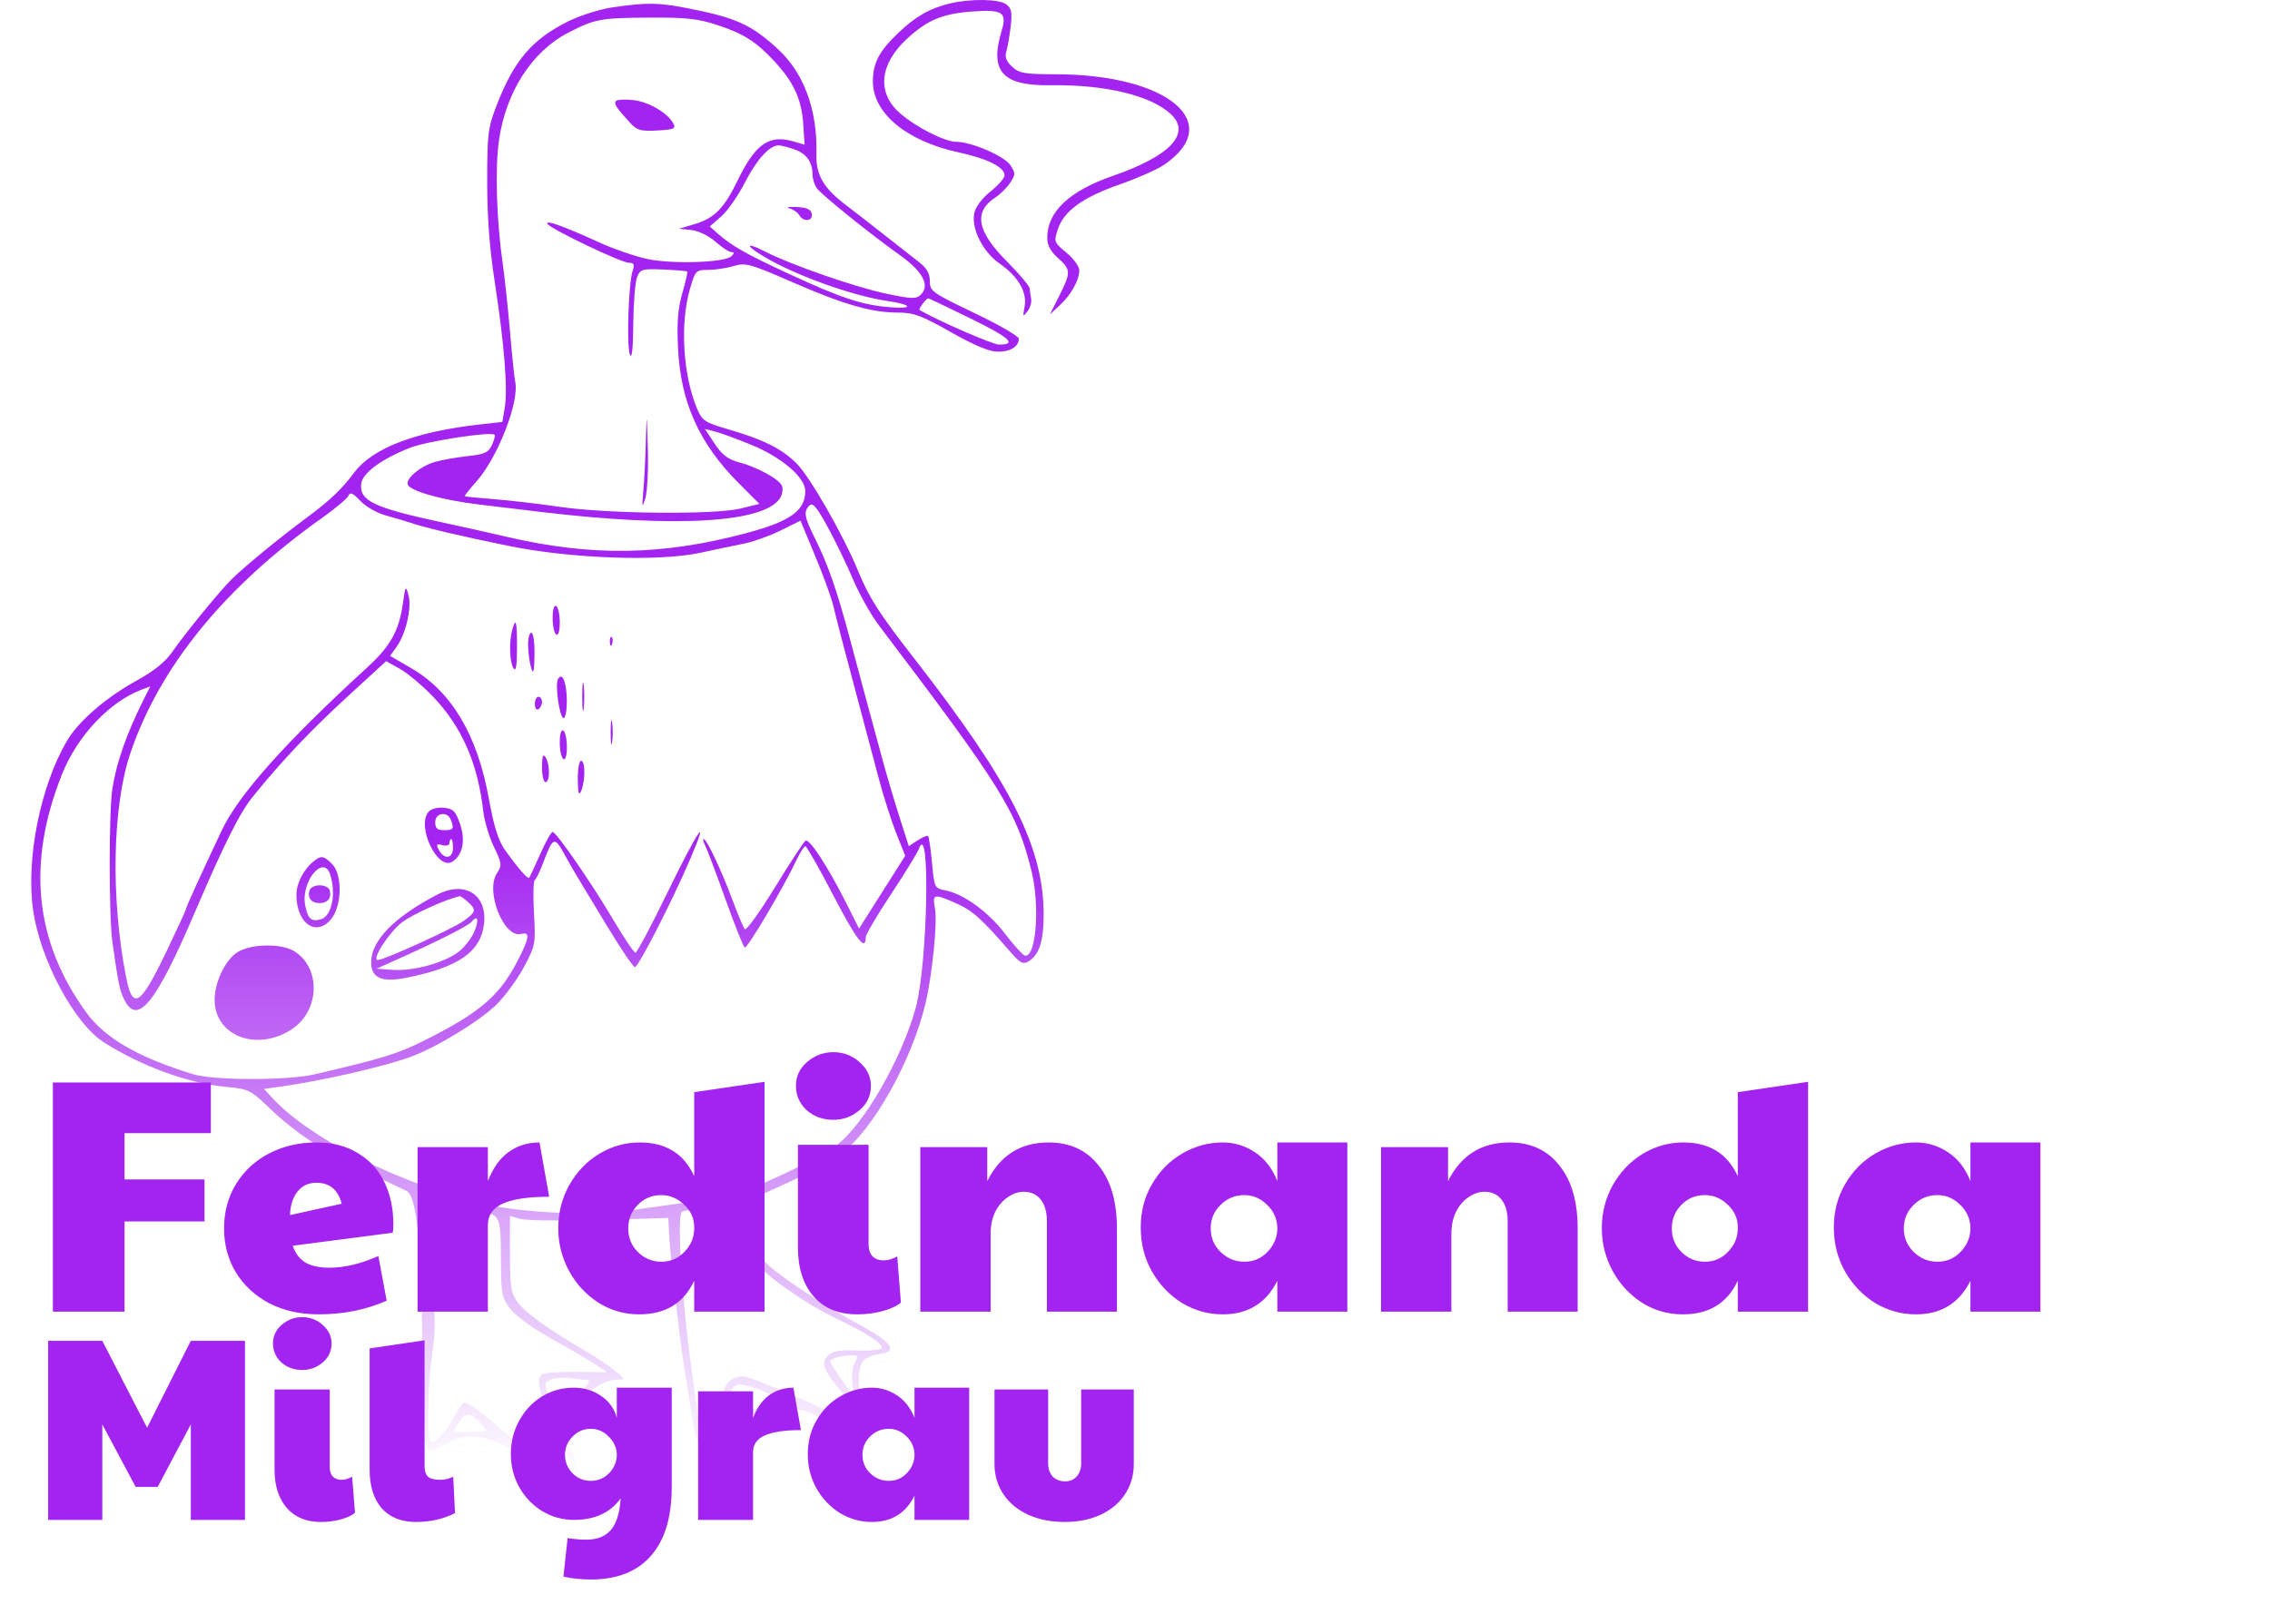<svg width="218" height="156" viewBox="0 0 218 156" fill="none" xmlns="http://www.w3.org/2000/svg">
<path fill-rule="evenodd" clip-rule="evenodd" d="M91.251 0.326C89.327 0.779 87.929 1.573 86.279 3.151C84.408 4.94 83.829 6.046 83.829 7.828C83.829 10.868 87.052 13.547 92.002 14.621C94.834 15.235 96.473 16.052 96.473 16.847C96.473 17.109 95.869 17.802 95.132 18.386C94.342 19.011 93.699 19.86 93.57 20.448C93.246 21.927 94.376 24.196 95.996 25.318C97.783 26.555 98.656 28.061 98.395 29.456C98.214 30.43 98.241 30.476 98.667 29.919C98.928 29.579 99.09 29.041 99.029 28.723C98.968 28.405 98.906 27.953 98.891 27.717C98.877 27.482 97.886 26.306 96.691 25.104C93.812 22.211 93.476 20.354 95.583 18.974C96.067 18.656 96.714 18.014 97.02 17.547C97.529 16.77 97.53 16.627 97.036 15.872C96.462 14.995 93.287 13.622 91.835 13.622C90.73 13.622 87.941 12.202 86.415 10.862C84.189 8.907 84.457 6.162 87.114 3.713C89.058 1.921 90.509 1.316 93.358 1.106C96.291 0.89 96.727 1.174 96.194 2.955C95.014 6.891 96.253 8.256 100.942 8.188C106.136 8.112 110.54 9.175 112.445 10.964C114.419 12.819 112.385 14.989 106.896 16.885C102.699 18.335 100.574 20.333 100.574 22.829C100.574 23.553 100.885 24.145 101.599 24.782C102.85 25.896 102.86 26.162 101.729 28.413L100.834 30.196L101.761 29.341C102.854 28.335 103.649 26.913 103.649 25.966C103.649 25.594 103.094 24.833 102.416 24.273C101.22 23.288 101.195 23.219 101.587 22.032C102.167 20.274 103.976 18.958 107.509 17.725C109.206 17.132 111.129 16.284 111.782 15.84C117.713 11.81 112.163 7.154 101.407 7.135C98.382 7.13 97.876 7.042 97.192 6.405C96.642 5.893 96.481 5.468 96.64 4.953C96.764 4.552 96.953 3.469 97.06 2.547C97.219 1.171 97.141 0.787 96.627 0.411C95.929 -0.1 93.238 -0.142 91.251 0.326ZM58.892 0.695C57.675 0.868 55.753 1.467 54.62 2.025C51.139 3.738 49.389 5.772 47.727 10.034C46.866 12.243 46.794 12.805 46.787 17.381C46.783 20.782 47.011 23.836 47.518 27.12C48.433 33.057 48.776 37.383 48.474 39.169L48.243 40.535L46.131 40.768C39.951 41.45 35.805 43.026 34.043 45.361C32.751 47.073 31.708 48.06 29.324 49.827C26.825 51.679 23.491 54.416 22.269 55.619C21.112 56.757 17.74 60.883 16.508 62.667C15.88 63.576 14.748 64.486 13.166 65.353C10.181 66.989 7.541 69.273 6.416 71.193C3.878 75.524 2.483 82.509 3.178 87.409C3.856 92.188 7.136 98.324 9.979 100.13C13.584 102.422 18.093 104.068 21.676 104.401C23.868 104.605 24.055 104.694 25.835 106.404C28.372 108.842 31.274 110.758 35.229 112.604C37.056 113.457 38.778 114.271 39.057 114.412C40.014 114.897 40.463 119.334 40.558 129.218C40.62 135.612 40.773 138.832 41.029 139.088C41.411 139.47 41.598 139.42 43.164 138.515C45.021 137.44 47.642 138.024 50.392 140.123C53.959 142.846 56.404 142.556 54.991 139.579C54.108 137.719 54.277 136.17 55.516 134.759C56.731 133.375 58.132 132.549 59.293 132.531C60.051 132.519 60.043 132.488 59.054 131.665C58.49 131.196 57.183 130.323 56.149 129.725C52.692 127.724 50.404 126.076 49.686 125.066C49.071 124.202 48.973 123.567 48.973 120.438V116.81L49.913 117.073C50.72 117.299 54.586 117.293 62.3 117.053L64.18 116.994L64.267 118.703C64.374 120.824 65.312 128.987 65.74 131.518C65.914 132.551 66.233 134.602 66.448 136.075C66.916 139.284 67.394 139.646 68.841 137.889C69.928 136.571 71.726 135.875 75.16 135.444C76.622 135.26 77.189 135.363 78.577 136.066C82.915 138.261 84.952 137.833 83.146 135.106C82.374 133.941 82.237 131.6 82.889 130.75C83.125 130.444 83.777 130.145 84.339 130.087C86.262 129.886 85.751 129.001 82.781 127.39C78.577 125.109 74.032 122.042 73.27 120.972C72.653 120.106 71.552 115.605 71.895 115.355C71.975 115.297 73.639 114.523 75.595 113.635C77.55 112.747 79.872 111.49 80.755 110.842C83.831 108.584 87.601 101.858 88.895 96.32C89.535 93.584 90.034 88.583 89.795 87.309C89.522 85.854 89.667 85.817 91.845 86.78C93.381 87.46 94.319 88.299 96.965 91.365C97.956 92.512 98.245 92.671 98.762 92.356C99.804 91.722 100.222 90.445 100.227 87.879C100.24 81.434 97.112 75.224 87.877 63.356C84.417 58.909 83.499 57.484 82.446 54.927C80.996 51.406 77.778 45.781 76.478 44.495C75.071 43.105 73.321 42.226 70.093 41.288C67.701 40.593 67.448 40.432 66.961 39.293C65.594 36.102 65.287 31.098 66.254 27.771C66.774 25.982 66.83 25.924 68.009 25.924C68.679 25.924 69.782 25.758 70.462 25.555C71.603 25.215 72.032 25.332 76.03 27.077C80.998 29.246 83.692 30.025 86.219 30.025C87.745 30.025 88.47 30.292 91.318 31.904C93.585 33.188 95.015 33.784 95.829 33.784C97.05 33.784 97.84 33.294 97.84 32.536C97.84 32.301 95.918 31.188 93.568 30.065C89.508 28.122 89.297 27.971 89.297 26.999C89.297 26.263 89.006 25.753 88.262 25.181C87.692 24.744 86.347 23.688 85.272 22.835C84.196 21.983 82.36 20.555 81.191 19.662C79.074 18.047 78.352 16.791 78.405 14.818C78.518 10.585 77.21 7.011 74.701 4.708C72.147 2.361 70.686 1.7 66.059 0.795C63.231 0.243 62.163 0.227 58.892 0.695ZM68.819 2.38C71.408 3.23 72.606 3.987 74.372 5.891C76.215 7.876 76.979 9.532 77.135 11.871L77.27 13.897L76.192 13.584C73.853 12.905 72.539 13.826 70.837 17.34C69.541 20.014 68.595 20.972 66.697 21.532L65.205 21.972L66.387 22.095C67.071 22.167 68.047 22.639 68.705 23.217C69.33 23.766 70.021 24.215 70.24 24.215C70.543 24.215 70.543 24.311 70.241 24.613C69.633 25.221 64.626 25.391 62.205 24.887C61.036 24.643 58.926 23.916 57.516 23.271C54.173 21.742 52.311 21.076 52.575 21.503C52.882 22.002 59.658 25.241 60.392 25.241C60.885 25.241 60.96 25.4 60.756 26.009C60.361 27.191 60.163 33.174 60.49 34.043C60.682 34.554 60.792 33.57 60.815 31.139C60.834 29.116 60.998 27.088 61.178 26.631C61.484 25.857 61.657 25.806 63.697 25.89C64.901 25.939 65.935 26.027 65.993 26.086C66.052 26.144 65.843 27.076 65.529 28.155C65.107 29.607 64.998 30.974 65.111 33.403C65.353 38.623 67.139 42.604 70.946 46.417L72.927 48.402L71.117 48.849C68.651 49.458 58.346 49.362 53.742 48.686C51.777 48.398 48.939 48.066 47.435 47.949C45.932 47.831 44.669 47.704 44.63 47.665C44.59 47.626 45.095 46.992 45.75 46.254C47.812 43.937 49.901 38.563 49.477 36.663C49.397 36.301 49.174 34.16 48.982 31.904C48.79 29.649 48.478 26.727 48.29 25.411C47.686 21.201 47.529 16.261 47.912 13.532C48.57 8.838 51.088 4.924 54.612 3.119C57.157 1.814 57.652 1.723 62.33 1.691C65.834 1.667 67.035 1.794 68.819 2.38ZM59.16 9.696C58.918 9.942 59.171 10.336 60.51 11.794C61.178 12.521 61.534 12.622 63.127 12.534C64.738 12.446 64.932 12.36 64.661 11.855C64.122 10.847 62.287 9.777 60.817 9.614C60.035 9.527 59.29 9.564 59.16 9.696ZM76.267 14.341C77.448 14.753 78.014 15.529 78.031 16.76C78.037 17.196 78.23 17.799 78.46 18.102C78.972 18.773 83.581 22.484 86.387 24.484C88.62 26.075 89.333 27.402 88.437 28.297C87.996 28.739 87.595 28.728 85.113 28.21C82.192 27.601 76.019 25.461 73.554 24.203C71.267 23.037 71.623 23.704 73.979 25.001C77.055 26.694 82.151 28.47 85.183 28.905C87.585 29.25 87.814 29.703 85.489 29.514C82.757 29.292 80.807 28.646 75.628 26.245C71.622 24.389 70.224 23.592 68.906 22.416L68.164 21.755L69.273 20.781C69.883 20.245 70.899 18.788 71.531 17.543C72.64 15.359 73.902 13.963 74.769 13.963C74.997 13.963 75.671 14.133 76.267 14.341ZM75.799 20.008C76.174 20.109 76.605 20.404 76.755 20.665C77.154 21.357 78.093 21.26 77.957 20.542C77.874 20.104 77.478 19.928 76.479 19.885C75.729 19.852 75.423 19.908 75.799 20.008ZM93.197 30.588C96.992 32.448 97.705 33.1 95.945 33.1C95.334 33.1 90.123 30.833 88.308 29.778C88.171 29.697 88.951 28.658 89.149 28.658C89.209 28.658 91.031 29.526 93.197 30.588ZM62.028 42.327C61.987 43.925 61.878 46.077 61.786 47.111C61.64 48.763 61.662 48.856 61.972 47.873C62.165 47.259 62.274 45.106 62.214 43.089C62.107 39.528 62.102 39.506 62.028 42.327ZM72.21 42.755C75.094 43.945 77.336 45.874 77.336 47.166C77.336 49.054 75.894 50.084 71.665 51.212C63.577 53.369 56.812 53.471 48.631 51.559C47.034 51.185 44.343 50.584 42.651 50.223C35.899 48.779 34.494 48.115 34.69 46.459C34.811 45.433 36.683 44.062 39.405 43.005C41.067 42.36 47.163 41.428 47.502 41.767C47.573 41.839 47.457 42.281 47.243 42.75C46.916 43.468 46.547 43.637 44.924 43.814C43.861 43.93 42.446 44.18 41.778 44.369C40.398 44.761 38.962 45.951 39.156 46.544C39.358 47.163 42.456 48.035 45.956 48.456C47.709 48.668 50.374 48.989 51.878 49.169C65.014 50.747 73.649 50.215 74.97 47.747C75.142 47.425 75.2 46.943 75.098 46.677C74.854 46.041 72.739 44.877 70.974 44.408C69.905 44.124 69.341 43.693 68.632 42.621L67.698 41.21L68.673 41.453C69.209 41.587 70.801 42.173 72.21 42.755ZM37.033 49.508C37.868 49.736 38.935 50.052 39.405 50.211C40.838 50.697 44.139 51.477 48.802 52.431C54.81 53.661 63.245 53.965 67.261 53.098C68.761 52.773 70.681 52.371 71.527 52.202C72.373 52.033 73.922 51.472 74.971 50.956L76.876 50.016L78.297 53.433C79.078 55.312 79.86 57.465 80.035 58.217C80.323 59.46 80.795 61.264 82.851 68.982C83.226 70.391 83.916 72.987 84.384 74.75C84.852 76.513 85.617 78.91 86.085 80.078L86.934 82.202L84.717 85.7L82.499 89.198L81.239 86.693C79.514 83.265 77.728 80.529 77.362 80.755C77.195 80.858 75.872 82.877 74.422 85.241C72.972 87.604 71.671 89.411 71.531 89.256C71.391 89.1 70.849 87.819 70.326 86.41C69.294 83.628 67.863 80.6 67.579 80.6C67.482 80.6 67.543 80.87 67.716 81.198C67.888 81.527 68.759 83.837 69.651 86.331C70.542 88.825 71.383 90.934 71.52 91.019C71.756 91.165 75.238 85.274 76.516 82.565C76.849 81.861 77.223 81.284 77.347 81.284C77.471 81.284 78.69 83.435 80.056 86.064C82.267 90.321 83.146 91.444 83.146 90.016C83.146 89.765 84.23 87.922 85.555 85.92C86.879 83.917 88.092 81.939 88.25 81.525C89.361 78.601 89.089 92.561 87.952 96.77C86.626 101.681 82.908 108.131 80.304 110.04C78.456 111.394 72.139 114.368 70.174 114.808C69.336 114.996 67.568 115.294 66.244 115.471C64.921 115.648 62.376 116.004 60.589 116.263C56.766 116.816 50.171 116.523 46.438 115.636C38.359 113.714 29.802 109.423 26.143 105.46L25.353 104.605L26.997 104.373C30.959 103.815 36.804 102.477 39.405 101.535C41.878 100.638 46.071 98.083 47.692 96.486C48.516 95.673 49.7 94.052 50.322 92.884C51.417 90.83 51.449 90.659 51.281 87.724C51.186 86.055 51.22 84.62 51.357 84.535C51.494 84.451 51.879 83.646 52.214 82.747C53.08 80.418 53.265 80.345 54.157 81.973C54.595 82.773 55.107 83.676 55.295 83.981C55.483 84.287 56.77 86.419 58.156 88.719C59.541 91.02 60.808 92.903 60.972 92.903C61.307 92.903 64.539 86.591 66.265 82.565C68.257 77.92 67.011 79.745 64.098 85.74C62.549 88.927 61.165 91.528 61.022 91.52C60.88 91.511 59.926 90.092 58.904 88.366C56.771 84.763 53.423 79.917 53.067 79.917C52.934 79.917 52.399 80.878 51.878 82.053C51.357 83.228 50.878 84.249 50.815 84.322C50.68 84.478 49.701 83.344 48.47 81.611C47.856 80.746 47.421 79.347 46.947 76.719C45.844 70.605 43.374 66.444 39.513 64.198L37.459 63.004L38.077 62.148C38.977 60.905 39.565 58.367 39.23 57.172C38.963 56.22 38.935 56.257 38.708 57.876C38.326 60.596 37.52 62.054 35.247 64.133C27.418 71.297 22.919 76.336 21.308 79.746C19.226 84.15 17.876 87.116 17.876 87.282C17.876 87.377 17.047 89.186 16.034 91.302C13.471 96.653 12.747 97.12 12.105 93.836C10.618 86.238 10.791 77.442 12.529 72.323C15.349 64.017 21.596 56.36 30.971 49.719C32.253 48.81 33.383 47.853 33.484 47.592C33.619 47.24 33.908 47.374 34.592 48.105C35.101 48.651 36.198 49.281 37.033 49.508ZM81.932 55.674C82.534 57.094 83.662 59.093 84.438 60.116C96.209 75.628 97.658 77.962 99.062 83.676C99.899 87.078 99.485 92.138 98.399 91.781C98.186 91.71 97.337 90.768 96.513 89.688C94.922 87.598 92.547 85.872 90.796 85.532C89.751 85.33 89.727 85.28 89.506 82.898C89.382 81.562 89.212 80.401 89.128 80.318C89.045 80.234 88.594 80.417 88.126 80.723L87.275 81.281L86.376 78.463C85.882 76.913 85.164 74.492 84.782 73.082C84.399 71.673 83.711 69.135 83.252 67.444C82.793 65.752 82.03 62.908 81.556 61.124C80.411 56.81 79.496 54.185 78.314 51.82C77.234 49.659 77.144 49.149 77.739 48.553C78.049 48.244 78.455 48.724 79.489 50.621C80.231 51.98 81.329 54.254 81.932 55.674ZM53.074 59.373C53.074 60.125 53.228 60.835 53.416 60.951C53.622 61.078 53.757 60.62 53.757 59.795C53.757 59.044 53.603 58.333 53.416 58.217C53.209 58.09 53.074 58.549 53.074 59.373ZM49.188 60.524C48.876 61.689 48.943 63.622 49.315 64.197C49.545 64.555 49.648 63.958 49.651 62.233C49.657 59.656 49.538 59.219 49.188 60.524ZM50.716 62.062C50.735 62.767 50.873 63.727 51.023 64.197C51.227 64.832 51.306 64.503 51.331 62.916C51.35 61.697 51.218 60.78 51.023 60.78C50.836 60.78 50.697 61.357 50.716 62.062ZM58.568 61.663C58.585 62.061 58.666 62.142 58.775 61.87C58.874 61.623 58.861 61.328 58.748 61.215C58.634 61.101 58.554 61.303 58.568 61.663ZM41.603 66.937C44.355 69.822 45.884 73.315 46.41 77.919C46.518 78.861 46.978 80.403 47.434 81.346C48.203 82.942 48.224 83.117 47.724 83.88C46.582 85.623 48.387 90.149 50.05 89.714C50.946 89.48 50.847 90.126 49.633 92.441C47.91 95.727 45.962 97.362 40.595 100.027C38.142 101.245 36.625 101.708 30.178 103.208C27.619 103.803 20.513 103.795 18.559 103.194C13.239 101.558 10.072 99.726 8.273 97.243C3.318 90.402 2.555 82.88 5.956 74.372C7.421 70.705 10.495 67.43 13.566 66.262L14.434 65.932L13.797 67.201C12.181 70.416 11.214 73.156 10.798 75.703C10.45 77.833 10.449 88.07 10.796 90.51C11.375 94.583 11.495 95.156 11.952 96.064C13.206 98.551 14.98 96.356 18.655 87.772C21.528 81.058 23.006 78.103 24.275 76.532C27.024 73.129 29.828 70.165 33.375 66.912L37.084 63.51L38.432 64.268C39.174 64.685 40.601 65.886 41.603 66.937ZM53.599 65.202C53.276 65.724 53.735 68.982 54.131 68.982C54.301 68.982 54.438 68.251 54.436 67.358C54.43 65.594 54.016 64.528 53.599 65.202ZM55.917 66.931C55.917 68.153 55.979 68.653 56.055 68.042C56.13 67.431 56.13 66.432 56.055 65.821C55.979 65.21 55.917 65.71 55.917 66.931ZM51.365 67.635C51.365 68.022 51.519 68.243 51.707 68.127C51.895 68.011 52.049 67.695 52.049 67.424C52.049 67.153 51.895 66.931 51.707 66.931C51.519 66.931 51.365 67.248 51.365 67.635ZM58.644 70.349C58.644 71.382 58.708 71.805 58.786 71.288C58.864 70.772 58.864 69.925 58.786 69.409C58.708 68.892 58.644 69.315 58.644 70.349ZM53.757 71.333C53.757 72.085 53.911 72.795 54.099 72.912C54.305 73.039 54.441 72.58 54.441 71.756C54.441 71.004 54.287 70.294 54.099 70.178C53.893 70.05 53.757 70.509 53.757 71.333ZM52.054 73.68C52.051 74.479 52.202 75.133 52.39 75.133C52.826 75.133 52.826 73.415 52.39 72.741C52.148 72.365 52.058 72.617 52.054 73.68ZM55.49 74.876C55.508 76.194 55.592 76.489 55.808 75.987C56.219 75.03 56.219 73.082 55.808 73.082C55.62 73.082 55.477 73.89 55.49 74.876ZM41.145 77.999C39.984 79.398 42.027 83.659 43.435 82.775C44.442 82.142 44.728 80.737 44.174 79.135C43.75 77.908 43.521 77.681 42.622 77.593C41.996 77.532 41.396 77.697 41.145 77.999ZM43.298 78.749C43.633 79.621 43.552 79.746 42.651 79.746C41.993 79.746 41.797 79.569 41.797 78.977C41.797 78.07 42.969 77.892 43.298 78.749ZM43.505 81.455C43.505 82.478 42.663 82.606 42.157 81.659C41.861 81.106 41.91 81.036 42.486 81.186C42.863 81.285 43.164 81.194 43.164 80.982C43.164 80.772 43.241 80.6 43.335 80.6C43.428 80.6 43.505 80.985 43.505 81.455ZM30.122 82.736C29.146 83.526 28.469 84.845 28.469 85.957C28.469 88.691 30.319 90.015 31.774 88.322C32.847 87.074 32.912 84.018 31.887 82.992C31.089 82.195 30.837 82.158 30.122 82.736ZM31.715 84.017C32.296 85.847 31.865 87.971 30.847 88.294C29.917 88.589 29.554 88.271 29.305 86.944C28.881 84.683 31.08 82.013 31.715 84.017ZM29.752 85.47C29.478 86.216 29.867 86.751 30.683 86.751C31.498 86.751 31.897 86.216 31.637 85.47C31.555 85.235 31.133 85.043 30.699 85.043C30.265 85.043 29.839 85.235 29.752 85.47ZM41.968 85.949C37.818 88.124 35.646 90.357 35.646 92.45C35.646 93.939 36.658 94.389 38.977 93.932C44.014 92.94 46.181 91.44 46.483 88.737C46.799 85.912 44.613 84.563 41.968 85.949ZM44.931 86.633C45.778 87.4 45.728 87.607 44.487 88.491C43.437 89.239 36.875 92.219 36.278 92.219C35.653 92.219 37.356 89.564 38.598 88.603C39.587 87.838 42.959 86.317 44.162 86.095C44.241 86.08 44.587 86.323 44.931 86.633ZM45.557 89.481C45.32 90.055 44.686 90.894 44.149 91.346C42.868 92.423 39.758 93.308 37.754 93.166L36.158 93.052L37.525 92.443C41.797 90.538 44.936 88.966 45.272 88.562C45.874 87.835 46.031 88.338 45.557 89.481ZM22.581 91.623C21.478 92.529 20.609 94.484 20.611 96.052C20.615 99.517 24.675 101.065 28.015 98.876C30.684 97.127 30.854 93.071 28.328 91.415C26.991 90.54 23.757 90.656 22.581 91.623ZM45.829 116.299C48.056 116.675 48.088 116.74 48.104 120.844C48.118 124.319 48.178 124.642 49.012 125.735C49.528 126.41 51.188 127.617 52.942 128.591C54.612 129.519 56.501 130.625 57.14 131.049L58.303 131.821L55.405 131.784C53.811 131.764 52.31 131.869 52.069 132.017C51.394 132.435 51.815 134.066 53.526 137.662C54.373 139.444 54.994 141.021 54.904 141.165C54.353 142.058 51.768 140.467 46.814 136.187C45.762 135.278 44.74 134.635 44.543 134.757C44.345 134.879 43.936 135.468 43.634 136.067C42.922 137.477 41.777 138.722 41.406 138.492C40.98 138.23 41.048 133.201 41.521 129.932C41.86 127.586 41.832 126.211 41.355 121.713C41.039 118.742 40.687 115.974 40.571 115.563L40.361 114.815L42.456 115.449C43.607 115.798 45.125 116.18 45.829 116.299ZM71.679 117.959C71.807 119.153 72.201 120.606 72.554 121.187C73.278 122.377 77.407 125.286 80.347 126.676C83.169 128.012 84.888 129.138 84.661 129.503C84.553 129.678 83.481 129.781 82.279 129.73C80.585 129.659 79.963 129.77 79.509 130.224C78.755 130.978 79.078 131.688 81.421 134.422C83.165 136.457 83.172 136.474 82.287 136.583C81.797 136.643 81.213 136.545 80.99 136.364C80.171 135.702 72.089 132.201 71.392 132.206C70.046 132.216 69.374 133.121 68.987 135.448C68.861 136.199 68.471 137.195 68.118 137.66L67.478 138.506L67.303 137.66C67.206 137.195 67.036 136.122 66.924 135.277C66.813 134.431 66.571 132.662 66.387 131.347C65.484 124.881 64.987 116.724 65.478 116.411C65.704 116.268 66.657 116.133 67.597 116.111C68.537 116.089 69.69 115.957 70.16 115.818C70.63 115.678 71.112 115.615 71.23 115.677C71.349 115.738 71.551 116.765 71.679 117.959ZM82.1 130.873C81.887 131.27 81.774 132.116 81.848 132.753C81.923 133.389 81.951 133.91 81.911 133.91C81.749 133.91 79.728 131.023 79.728 130.792C79.728 130.505 80.574 130.248 81.705 130.19C82.397 130.155 82.442 130.233 82.1 130.873ZM56.42 132.543C56.763 132.543 56.512 132.977 55.701 133.788C55.016 134.474 54.365 135.319 54.254 135.668C54.143 136.016 53.931 136.302 53.781 136.302C53.496 136.302 52.39 133.662 52.39 132.982C52.39 132.5 53.596 132.225 54.911 132.407C55.451 132.482 56.13 132.543 56.42 132.543ZM74.04 133.989L75.457 134.73L73.406 135.113C72.279 135.324 71.02 135.678 70.61 135.9C69.538 136.477 69.376 136.406 69.613 135.463C70.189 133.168 70.436 132.863 71.556 133.061C72.143 133.164 73.261 133.582 74.04 133.989ZM46.323 136.889C46.893 137.519 46.859 137.539 45.212 137.564L43.514 137.59L44.083 136.625C44.697 135.586 45.197 135.645 46.323 136.889Z" fill="url(#paint0_linear_110_12)"/>
<g filter="url(#filter0_d_110_12)">
<path d="M5.08 99.984H20.248V104.848H11.96V109.296H19.64V113.328H11.96V122H5.08V99.984ZM30.607 122.256C28.836 122.256 27.257 121.904 25.871 121.2C24.505 120.475 23.439 119.493 22.671 118.256C21.903 116.997 21.519 115.579 21.519 114C21.519 112.379 21.913 110.939 22.703 109.68C23.492 108.421 24.559 107.451 25.903 106.768C27.247 106.085 28.74 105.744 30.383 105.744C31.961 105.744 33.305 106.096 34.415 106.8C35.545 107.483 36.388 108.421 36.943 109.616C37.497 110.789 37.775 112.112 37.775 113.584C37.775 113.968 37.753 114.245 37.711 114.416L28.111 115.664C28.367 116.411 28.783 116.955 29.359 117.296C29.935 117.616 30.692 117.776 31.631 117.776C33.081 117.776 34.649 117.403 36.335 116.656L37.135 120.944C35.151 121.819 32.975 122.256 30.607 122.256ZM32.815 111.632C32.473 110.288 31.663 109.616 30.383 109.616C29.615 109.616 29.007 109.904 28.559 110.48C28.111 111.056 27.876 111.803 27.855 112.72L32.815 111.632ZM40.1 106.192H46.852V109.456C47.343 108.197 48.004 107.269 48.836 106.672C49.689 106.053 50.681 105.744 51.812 105.744L52.74 110.96C50.713 110.96 49.22 111.184 48.26 111.632C47.321 112.059 46.852 112.741 46.852 113.68V122H40.1V106.192ZM61.389 122.256C59.939 122.256 58.616 121.872 57.421 121.104C56.248 120.336 55.32 119.323 54.637 118.064C53.955 116.784 53.613 115.429 53.613 114C53.613 112.485 53.965 111.099 54.669 109.84C55.395 108.56 56.355 107.557 57.549 106.832C58.765 106.107 60.056 105.744 61.421 105.744C62.659 105.744 63.704 106 64.557 106.512C65.432 107.024 66.136 107.845 66.669 108.976V100.912L73.421 99.92V122H66.669V119.024C65.667 121.179 63.907 122.256 61.389 122.256ZM63.501 117.2C64.397 117.2 65.144 116.88 65.741 116.24C66.36 115.6 66.669 114.853 66.669 114V113.872C66.669 113.04 66.349 112.325 65.709 111.728C65.069 111.109 64.333 110.8 63.501 110.8C62.605 110.8 61.848 111.12 61.229 111.76C60.632 112.379 60.333 113.125 60.333 114C60.333 114.896 60.643 115.653 61.261 116.272C61.901 116.891 62.648 117.2 63.501 117.2ZM82.326 122.256C80.534 122.256 79.136 121.68 78.134 120.528C77.131 119.376 76.63 117.808 76.63 115.824V105.968H83.414V115.536C83.414 116.027 83.542 116.411 83.798 116.688C84.075 116.944 84.427 117.072 84.854 117.072C85.28 117.072 85.718 116.944 86.166 116.688L86.518 121.136C86.048 121.499 85.43 121.776 84.662 121.968C83.915 122.16 83.136 122.256 82.326 122.256ZM80.022 103.568C79.019 103.568 78.166 103.259 77.462 102.64C76.779 102 76.438 101.221 76.438 100.304C76.438 99.387 76.8 98.619 77.526 98C78.251 97.381 79.083 97.072 80.022 97.072C81.003 97.072 81.846 97.392 82.55 98.032C83.275 98.672 83.638 99.429 83.638 100.304C83.638 101.243 83.275 102.021 82.55 102.64C81.824 103.259 80.982 103.568 80.022 103.568ZM88.381 106.192H94.813V109.456C96.051 106.981 98.013 105.744 100.701 105.744C102.749 105.744 104.349 106.48 105.501 107.952C106.675 109.403 107.261 111.419 107.261 114V122H100.541V113.328C100.541 112.411 100.339 111.707 99.933 111.216C99.549 110.725 99.005 110.48 98.301 110.48C97.789 110.48 97.288 110.651 96.797 110.992C96.307 111.312 95.901 111.781 95.581 112.4C95.283 113.019 95.133 113.723 95.133 114.512V122H88.381V106.192ZM117.422 122.256C116.035 122.256 114.734 121.893 113.518 121.168C112.323 120.421 111.363 119.419 110.638 118.16C109.913 116.88 109.55 115.461 109.55 113.904C109.55 112.368 109.913 110.981 110.638 109.744C111.363 108.485 112.334 107.504 113.55 106.8C114.766 106.096 116.057 105.744 117.422 105.744C118.531 105.744 119.555 106.053 120.494 106.672C121.454 107.291 122.179 108.219 122.67 109.456V105.744H129.39V122H122.67V119.024C121.603 121.179 119.854 122.256 117.422 122.256ZM119.502 117.2C120.355 117.2 121.081 116.901 121.678 116.304C122.297 115.685 122.627 114.96 122.67 114.128V113.872C122.627 113.019 122.286 112.293 121.646 111.696C121.027 111.099 120.313 110.8 119.502 110.8C118.606 110.8 117.838 111.12 117.198 111.76C116.579 112.379 116.27 113.125 116.27 114C116.27 114.896 116.59 115.653 117.23 116.272C117.87 116.891 118.627 117.2 119.502 117.2ZM132.631 106.192H139.063V109.456C140.301 106.981 142.263 105.744 144.951 105.744C146.999 105.744 148.599 106.48 149.751 107.952C150.925 109.403 151.511 111.419 151.511 114V122H144.791V113.328C144.791 112.411 144.589 111.707 144.183 111.216C143.799 110.725 143.255 110.48 142.551 110.48C142.039 110.48 141.538 110.651 141.047 110.992C140.557 111.312 140.151 111.781 139.831 112.4C139.533 113.019 139.383 113.723 139.383 114.512V122H132.631V106.192ZM161.608 122.256C160.157 122.256 158.835 121.872 157.64 121.104C156.467 120.336 155.539 119.323 154.856 118.064C154.173 116.784 153.832 115.429 153.832 114C153.832 112.485 154.184 111.099 154.888 109.84C155.613 108.56 156.573 107.557 157.768 106.832C158.984 106.107 160.275 105.744 161.64 105.744C162.877 105.744 163.923 106 164.776 106.512C165.651 107.024 166.355 107.845 166.888 108.976V100.912L173.64 99.92V122H166.888V119.024C165.885 121.179 164.125 122.256 161.608 122.256ZM163.72 117.2C164.616 117.2 165.363 116.88 165.96 116.24C166.579 115.6 166.888 114.853 166.888 114V113.872C166.888 113.04 166.568 112.325 165.928 111.728C165.288 111.109 164.552 110.8 163.72 110.8C162.824 110.8 162.067 111.12 161.448 111.76C160.851 112.379 160.552 113.125 160.552 114C160.552 114.896 160.861 115.653 161.48 116.272C162.12 116.891 162.867 117.2 163.72 117.2ZM183.985 122.256C182.598 122.256 181.297 121.893 180.081 121.168C178.886 120.421 177.926 119.419 177.201 118.16C176.475 116.88 176.113 115.461 176.113 113.904C176.113 112.368 176.475 110.981 177.201 109.744C177.926 108.485 178.897 107.504 180.113 106.8C181.329 106.096 182.619 105.744 183.985 105.744C185.094 105.744 186.118 106.053 187.057 106.672C188.017 107.291 188.742 108.219 189.233 109.456V105.744H195.953V122H189.233V119.024C188.166 121.179 186.417 122.256 183.985 122.256ZM186.065 117.2C186.918 117.2 187.643 116.901 188.241 116.304C188.859 115.685 189.19 114.96 189.233 114.128V113.872C189.19 113.019 188.849 112.293 188.209 111.696C187.59 111.099 186.875 110.8 186.065 110.8C185.169 110.8 184.4 111.12 183.76 111.76C183.142 112.379 182.833 113.125 182.833 114C182.833 114.896 183.153 115.653 183.793 116.272C184.433 116.891 185.19 117.2 186.065 117.2ZM4.625 124.8H9.825L14.125 133.15L18.325 124.8H23.525V142H18.325V132.825L15.15 138.825H13.025L9.825 132.825V142H4.625V124.8ZM30.818 142.2C29.418 142.2 28.326 141.75 27.543 140.85C26.76 139.95 26.368 138.725 26.368 137.175V129.475H31.668V136.95C31.668 137.333 31.768 137.633 31.968 137.85C32.185 138.05 32.46 138.15 32.793 138.15C33.126 138.15 33.468 138.05 33.818 137.85L34.093 141.325C33.726 141.608 33.243 141.825 32.643 141.975C32.06 142.125 31.451 142.2 30.818 142.2ZM29.018 127.6C28.235 127.6 27.568 127.358 27.018 126.875C26.485 126.375 26.218 125.767 26.218 125.05C26.218 124.333 26.501 123.733 27.068 123.25C27.635 122.767 28.285 122.525 29.018 122.525C29.785 122.525 30.443 122.775 30.993 123.275C31.56 123.775 31.843 124.367 31.843 125.05C31.843 125.783 31.56 126.392 30.993 126.875C30.426 127.358 29.768 127.6 29.018 127.6ZM39.949 142.2C38.532 142.2 37.432 141.758 36.649 140.875C35.882 139.975 35.499 138.75 35.499 137.2V125.525L40.774 124.75V136.825C40.774 137.292 40.882 137.633 41.099 137.85C41.332 138.05 41.732 138.15 42.299 138.15C42.715 138.15 43.124 138.05 43.524 137.85L43.699 141.35C42.582 141.917 41.332 142.2 39.949 142.2ZM56.735 147.725C55.819 147.725 54.944 147.633 54.11 147.45L54.51 143.75C55.16 143.85 55.76 143.9 56.31 143.9C57.343 143.9 58.127 143.592 58.66 142.975C59.194 142.375 59.51 141.358 59.61 139.925C58.627 141.308 57.127 142 55.11 142C54.01 142 52.993 141.717 52.06 141.15C51.144 140.583 50.41 139.817 49.86 138.85C49.327 137.883 49.06 136.825 49.06 135.675C49.06 134.508 49.327 133.442 49.86 132.475C50.394 131.492 51.118 130.717 52.035 130.15C52.968 129.583 53.985 129.3 55.085 129.3C56.102 129.3 56.985 129.567 57.735 130.1C58.502 130.617 59.002 131.317 59.235 132.2V129.3H64.51V138.825C64.51 141.742 63.843 143.95 62.51 145.45C61.194 146.967 59.269 147.725 56.735 147.725ZM56.735 138.25C57.402 138.25 57.977 138.017 58.46 137.55C58.944 137.067 59.202 136.5 59.235 135.85V135.65C59.202 135.017 58.935 134.458 58.435 133.975C57.952 133.492 57.385 133.25 56.735 133.25C56.052 133.25 55.468 133.5 54.985 134C54.502 134.483 54.26 135.067 54.26 135.75C54.26 136.433 54.502 137.025 54.985 137.525C55.468 138.008 56.052 138.25 56.735 138.25ZM67.043 129.65H72.318V132.2C72.701 131.217 73.218 130.492 73.868 130.025C74.535 129.542 75.31 129.3 76.193 129.3L76.918 133.375C75.335 133.375 74.168 133.55 73.418 133.9C72.685 134.233 72.318 134.767 72.318 135.5V142H67.043V129.65ZM83.725 142.2C82.642 142.2 81.625 141.917 80.675 141.35C79.742 140.767 78.992 139.983 78.425 139C77.859 138 77.575 136.892 77.575 135.675C77.575 134.475 77.859 133.392 78.425 132.425C78.992 131.442 79.75 130.675 80.7 130.125C81.65 129.575 82.659 129.3 83.725 129.3C84.592 129.3 85.392 129.542 86.125 130.025C86.875 130.508 87.442 131.233 87.825 132.2V129.3H93.075V142H87.825V139.675C86.992 141.358 85.625 142.2 83.725 142.2ZM85.35 138.25C86.017 138.25 86.584 138.017 87.05 137.55C87.534 137.067 87.792 136.5 87.825 135.85V135.65C87.792 134.983 87.525 134.417 87.025 133.95C86.542 133.483 85.984 133.25 85.35 133.25C84.65 133.25 84.05 133.5 83.55 134C83.067 134.483 82.825 135.067 82.825 135.75C82.825 136.45 83.075 137.042 83.575 137.525C84.075 138.008 84.667 138.25 85.35 138.25ZM102.257 142.2C100.941 142.2 99.766 141.967 98.732 141.5C97.716 141.033 96.924 140.375 96.357 139.525C95.791 138.675 95.507 137.708 95.507 136.625V129.475H100.657V136.55C100.657 137.1 100.807 137.533 101.107 137.85C101.424 138.15 101.816 138.3 102.282 138.3C102.732 138.3 103.099 138.15 103.382 137.85C103.682 137.533 103.832 137.1 103.832 136.55V129.475H108.882V136.625C108.882 137.725 108.599 138.7 108.032 139.55C107.482 140.383 106.707 141.033 105.707 141.5C104.707 141.967 103.557 142.2 102.257 142.2Z" fill="#A324F0"/>
</g>
<defs>
<filter id="filter0_d_110_12" x="0.625" y="97.072" width="199.328" height="58.653" filterUnits="userSpaceOnUse" color-interpolation-filters="sRGB">
<feFlood flood-opacity="0" result="BackgroundImageFix"/>
<feColorMatrix in="SourceAlpha" type="matrix" values="0 0 0 0 0 0 0 0 0 0 0 0 0 0 0 0 0 0 127 0" result="hardAlpha"/>
<feOffset dy="4"/>
<feGaussianBlur stdDeviation="2"/>
<feComposite in2="hardAlpha" operator="out"/>
<feColorMatrix type="matrix" values="0 0 0 0 0.92 0 0 0 0 0.728 0 0 0 0 0.988 0 0 0 1 0"/>
<feBlend mode="normal" in2="BackgroundImageFix" result="effect1_dropShadow_110_12"/>
<feBlend mode="normal" in="SourceGraphic" in2="effect1_dropShadow_110_12" result="shape"/>
</filter>
<linearGradient id="paint0_linear_110_12" x1="58.601" y1="0" x2="58.601" y2="142" gradientUnits="userSpaceOnUse">
<stop offset="0.568" stop-color="#A324F0"/>
<stop offset="1" stop-color="#A324F0" stop-opacity="0"/>
</linearGradient>
</defs>
</svg>
